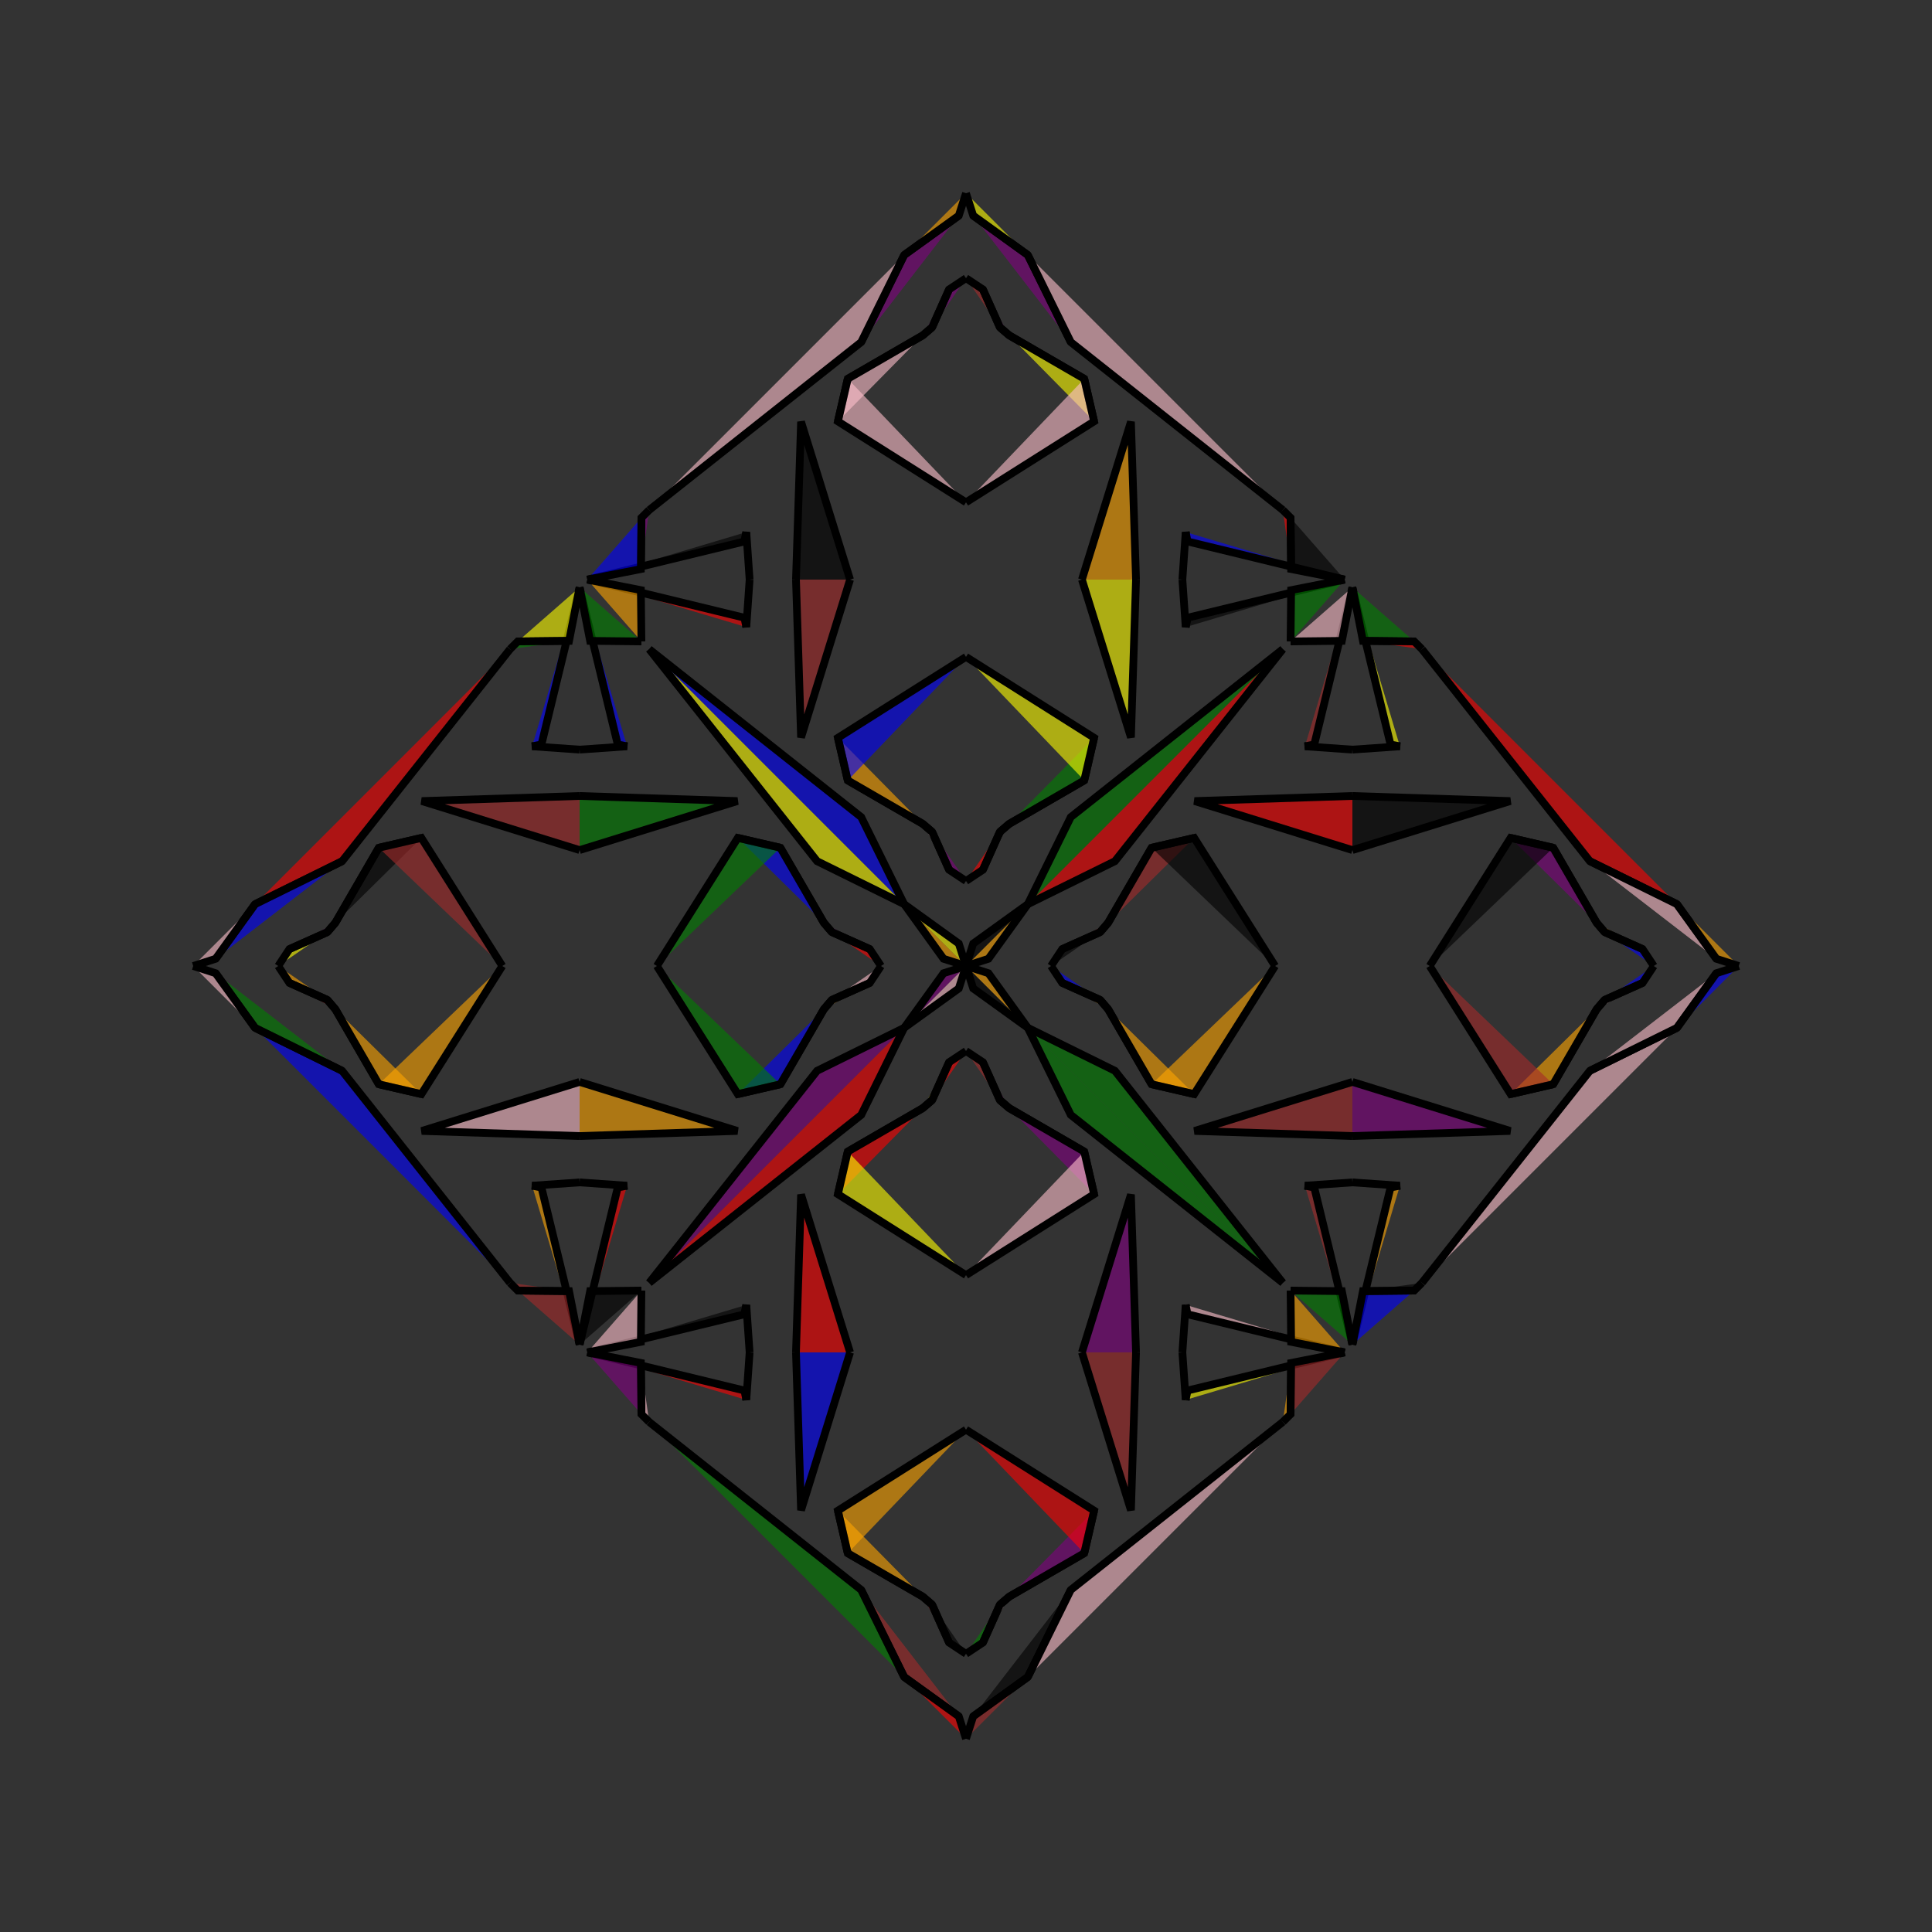 <?xml version="1.0" encoding="UTF-8"?>
<svg xmlns="http://www.w3.org/2000/svg" xmlns:xlink="http://www.w3.org/1999/xlink"
     width="250" height="250" viewBox="-125.0 -125.0 250 250">
<rect x="-125.0" y="-125.0" width="250" height="250" fill="#333333" stroke="none"/>
<defs>
</defs>
<path d="M11.0,-0.0 L12.449,-2.188 L17.359,-4.386" fill="black" fill-opacity="0.6" stroke="black" stroke-width="1" />
<path d="M11.0,-0.0 L12.449,2.188 L17.359,4.386" fill="blue" fill-opacity="0.6" stroke="black" stroke-width="1" />
<path d="M12.449,-2.188 L17.359,-4.386 L18.394,-5.593" fill="brown" fill-opacity="0.6" stroke="black" stroke-width="1" />
<path d="M12.449,2.188 L17.359,4.386 L18.394,5.593" fill="orange" fill-opacity="0.6" stroke="black" stroke-width="1" />
<path d="M17.359,-4.386 L18.394,-5.593 L24.016,-15.302" fill="orange" fill-opacity="0.6" stroke="black" stroke-width="1" />
<path d="M17.359,4.386 L18.394,5.593 L24.016,15.302" fill="orange" fill-opacity="0.6" stroke="black" stroke-width="1" />
<path d="M18.394,-5.593 L24.016,-15.302 L29.528,-16.576" fill="brown" fill-opacity="0.6" stroke="black" stroke-width="1" />
<path d="M18.394,5.593 L24.016,15.302 L29.528,16.576" fill="orange" fill-opacity="0.6" stroke="black" stroke-width="1" />
<path d="M24.016,-15.302 L29.528,-16.576 L40.0,-0.0" fill="black" fill-opacity="0.6" stroke="black" stroke-width="1" />
<path d="M24.016,15.302 L29.528,16.576 L40.0,-0.0" fill="orange" fill-opacity="0.6" stroke="black" stroke-width="1" />
<path d="M50.0,-15.0 L29.572,-21.344 L50.0,-22.0" fill="red" fill-opacity="0.6" stroke="black" stroke-width="1" />
<path d="M50.0,15.0 L29.572,21.344 L50.0,22.0" fill="brown" fill-opacity="0.6" stroke="black" stroke-width="1" />
<path d="M50.0,-28.0 L43.855,-28.429 L45.064,-28.661" fill="purple" fill-opacity="0.6" stroke="black" stroke-width="1" />
<path d="M50.0,28.0 L43.855,28.429 L45.064,28.661" fill="yellow" fill-opacity="0.6" stroke="black" stroke-width="1" />
<path d="M43.855,-28.429 L45.064,-28.661 L50.0,-49.0" fill="brown" fill-opacity="0.6" stroke="black" stroke-width="1" />
<path d="M43.855,28.429 L45.064,28.661 L50.0,49.0" fill="brown" fill-opacity="0.6" stroke="black" stroke-width="1" />
<path d="M50.0,-49.0 L48.637,-42.072 L42.0,-42.0" fill="pink" fill-opacity="0.6" stroke="black" stroke-width="1" />
<path d="M50.0,49.0 L48.637,42.072 L42.0,42.0" fill="green" fill-opacity="0.6" stroke="black" stroke-width="1" />
<path d="M42.072,51.363 L42.0,58.0 L41.0,59.0" fill="orange" fill-opacity="0.6" stroke="black" stroke-width="1" />
<path d="M42.072,-51.363 L42.0,-58.0 L41.0,-59.0" fill="red" fill-opacity="0.6" stroke="black" stroke-width="1" />
<path d="M41.0,-41.0 L19.268,-13.559 L8.0,-8.0" fill="red" fill-opacity="0.6" stroke="black" stroke-width="1" />
<path d="M41.0,41.0 L19.268,13.559 L8.0,8.0" fill="green" fill-opacity="0.6" stroke="black" stroke-width="1" />
<path d="M13.559,80.732 L8.0,92.0 L0.932,97.099" fill="black" fill-opacity="0.6" stroke="black" stroke-width="1" />
<path d="M13.559,-80.732 L8.0,-92.0 L0.932,-97.099" fill="purple" fill-opacity="0.6" stroke="black" stroke-width="1" />
<path d="M8.0,-8.0 L2.901,-0.932 L0.0,-0.0" fill="orange" fill-opacity="0.6" stroke="black" stroke-width="1" />
<path d="M8.0,8.0 L2.901,0.932 L0.0,-0.0" fill="orange" fill-opacity="0.6" stroke="black" stroke-width="1" />
<path d="M-11.0,-0.0 L-12.449,-2.188 L-17.359,-4.386" fill="red" fill-opacity="0.6" stroke="black" stroke-width="1" />
<path d="M-11.0,-0.0 L-12.449,2.188 L-17.359,4.386" fill="pink" fill-opacity="0.6" stroke="black" stroke-width="1" />
<path d="M-12.449,-2.188 L-17.359,-4.386 L-18.394,-5.593" fill="purple" fill-opacity="0.6" stroke="black" stroke-width="1" />
<path d="M-12.449,2.188 L-17.359,4.386 L-18.394,5.593" fill="orange" fill-opacity="0.6" stroke="black" stroke-width="1" />
<path d="M-17.359,-4.386 L-18.394,-5.593 L-24.016,-15.302" fill="pink" fill-opacity="0.6" stroke="black" stroke-width="1" />
<path d="M-17.359,4.386 L-18.394,5.593 L-24.016,15.302" fill="brown" fill-opacity="0.6" stroke="black" stroke-width="1" />
<path d="M-18.394,-5.593 L-24.016,-15.302 L-29.528,-16.576" fill="blue" fill-opacity="0.6" stroke="black" stroke-width="1" />
<path d="M-18.394,5.593 L-24.016,15.302 L-29.528,16.576" fill="blue" fill-opacity="0.6" stroke="black" stroke-width="1" />
<path d="M-24.016,-15.302 L-29.528,-16.576 L-40.0,-0.0" fill="green" fill-opacity="0.6" stroke="black" stroke-width="1" />
<path d="M-24.016,15.302 L-29.528,16.576 L-40.0,-0.0" fill="green" fill-opacity="0.6" stroke="black" stroke-width="1" />
<path d="M-50.0,-15.0 L-29.572,-21.344 L-50.0,-22.0" fill="green" fill-opacity="0.6" stroke="black" stroke-width="1" />
<path d="M-50.0,15.0 L-29.572,21.344 L-50.0,22.0" fill="orange" fill-opacity="0.6" stroke="black" stroke-width="1" />
<path d="M-50.0,-28.0 L-43.855,-28.429 L-45.064,-28.661" fill="black" fill-opacity="0.6" stroke="black" stroke-width="1" />
<path d="M-50.0,28.0 L-43.855,28.429 L-45.064,28.661" fill="pink" fill-opacity="0.6" stroke="black" stroke-width="1" />
<path d="M-43.855,-28.429 L-45.064,-28.661 L-50.0,-49.0" fill="blue" fill-opacity="0.6" stroke="black" stroke-width="1" />
<path d="M-43.855,28.429 L-45.064,28.661 L-50.0,49.0" fill="red" fill-opacity="0.6" stroke="black" stroke-width="1" />
<path d="M-50.0,-49.0 L-48.637,-42.072 L-42.0,-42.0" fill="green" fill-opacity="0.6" stroke="black" stroke-width="1" />
<path d="M-50.0,49.0 L-48.637,42.072 L-42.0,42.0" fill="black" fill-opacity="0.6" stroke="black" stroke-width="1" />
<path d="M-42.072,51.363 L-42.0,58.0 L-41.0,59.0" fill="pink" fill-opacity="0.6" stroke="black" stroke-width="1" />
<path d="M-42.072,-51.363 L-42.0,-58.0 L-41.0,-59.0" fill="purple" fill-opacity="0.6" stroke="black" stroke-width="1" />
<path d="M-41.0,-41.0 L-19.268,-13.559 L-8.0,-8.0" fill="yellow" fill-opacity="0.6" stroke="black" stroke-width="1" />
<path d="M-41.0,41.0 L-19.268,13.559 L-8.0,8.0" fill="purple" fill-opacity="0.6" stroke="black" stroke-width="1" />
<path d="M-13.559,80.732 L-8.0,92.0 L-0.932,97.099" fill="brown" fill-opacity="0.6" stroke="black" stroke-width="1" />
<path d="M-13.559,-80.732 L-8.0,-92.0 L-0.932,-97.099" fill="purple" fill-opacity="0.6" stroke="black" stroke-width="1" />
<path d="M-8.0,-8.0 L-2.901,-0.932 L0.0,-0.0" fill="orange" fill-opacity="0.6" stroke="black" stroke-width="1" />
<path d="M-8.0,8.0 L-2.901,0.932 L0.0,-0.0" fill="purple" fill-opacity="0.6" stroke="black" stroke-width="1" />
<path d="M89.0,-0.0 L87.551,2.188 L82.641,4.386" fill="blue" fill-opacity="0.6" stroke="black" stroke-width="1" />
<path d="M89.0,-0.0 L87.551,-2.188 L82.641,-4.386" fill="blue" fill-opacity="0.6" stroke="black" stroke-width="1" />
<path d="M87.551,2.188 L82.641,4.386 L81.606,5.593" fill="pink" fill-opacity="0.6" stroke="black" stroke-width="1" />
<path d="M87.551,-2.188 L82.641,-4.386 L81.606,-5.593" fill="orange" fill-opacity="0.6" stroke="black" stroke-width="1" />
<path d="M82.641,4.386 L81.606,5.593 L75.984,15.302" fill="purple" fill-opacity="0.6" stroke="black" stroke-width="1" />
<path d="M82.641,-4.386 L81.606,-5.593 L75.984,-15.302" fill="green" fill-opacity="0.6" stroke="black" stroke-width="1" />
<path d="M81.606,5.593 L75.984,15.302 L70.472,16.576" fill="orange" fill-opacity="0.6" stroke="black" stroke-width="1" />
<path d="M81.606,-5.593 L75.984,-15.302 L70.472,-16.576" fill="purple" fill-opacity="0.6" stroke="black" stroke-width="1" />
<path d="M75.984,15.302 L70.472,16.576 L60.0,-0.0" fill="brown" fill-opacity="0.6" stroke="black" stroke-width="1" />
<path d="M75.984,-15.302 L70.472,-16.576 L60.0,-0.0" fill="black" fill-opacity="0.6" stroke="black" stroke-width="1" />
<path d="M50.0,15.0 L70.428,21.344 L50.0,22.0" fill="purple" fill-opacity="0.6" stroke="black" stroke-width="1" />
<path d="M50.0,-15.0 L70.428,-21.344 L50.0,-22.0" fill="black" fill-opacity="0.6" stroke="black" stroke-width="1" />
<path d="M50.0,28.0 L56.145,28.429 L54.936,28.661" fill="purple" fill-opacity="0.6" stroke="black" stroke-width="1" />
<path d="M50.0,-28.0 L56.145,-28.429 L54.936,-28.661" fill="yellow" fill-opacity="0.6" stroke="black" stroke-width="1" />
<path d="M56.145,28.429 L54.936,28.661 L50.0,49.0" fill="orange" fill-opacity="0.6" stroke="black" stroke-width="1" />
<path d="M56.145,-28.429 L54.936,-28.661 L50.0,-49.0" fill="yellow" fill-opacity="0.6" stroke="black" stroke-width="1" />
<path d="M50.0,49.0 L51.363,42.072 L58.0,42.0" fill="blue" fill-opacity="0.6" stroke="black" stroke-width="1" />
<path d="M50.0,-49.0 L51.363,-42.072 L58.0,-42.0" fill="green" fill-opacity="0.6" stroke="black" stroke-width="1" />
<path d="M51.363,42.072 L58.0,42.0 L59.0,41.0" fill="black" fill-opacity="0.6" stroke="black" stroke-width="1" />
<path d="M51.363,-42.072 L58.0,-42.0 L59.0,-41.0" fill="red" fill-opacity="0.6" stroke="black" stroke-width="1" />
<path d="M59.0,41.0 L80.732,13.559 L92.0,8.0" fill="pink" fill-opacity="0.6" stroke="black" stroke-width="1" />
<path d="M59.0,-41.0 L80.732,-13.559 L92.0,-8.0" fill="red" fill-opacity="0.6" stroke="black" stroke-width="1" />
<path d="M80.732,13.559 L92.0,8.0 L97.099,0.932" fill="pink" fill-opacity="0.6" stroke="black" stroke-width="1" />
<path d="M80.732,-13.559 L92.0,-8.0 L97.099,-0.932" fill="pink" fill-opacity="0.6" stroke="black" stroke-width="1" />
<path d="M92.0,8.0 L97.099,0.932 L100.0,-0.0" fill="blue" fill-opacity="0.6" stroke="black" stroke-width="1" />
<path d="M92.0,-8.0 L97.099,-0.932 L100.0,-0.0" fill="orange" fill-opacity="0.6" stroke="black" stroke-width="1" />
<path d="M0.0,-11.0 L2.188,-12.449 L4.386,-17.359" fill="red" fill-opacity="0.6" stroke="black" stroke-width="1" />
<path d="M0.0,11.0 L2.188,12.449 L4.386,17.359" fill="brown" fill-opacity="0.6" stroke="black" stroke-width="1" />
<path d="M0.0,89.0 L2.188,87.551 L4.386,82.641" fill="green" fill-opacity="0.6" stroke="black" stroke-width="1" />
<path d="M0.0,-89.0 L2.188,-87.551 L4.386,-82.641" fill="brown" fill-opacity="0.6" stroke="black" stroke-width="1" />
<path d="M2.188,-12.449 L4.386,-17.359 L5.593,-18.394" fill="black" fill-opacity="0.6" stroke="black" stroke-width="1" />
<path d="M2.188,12.449 L4.386,17.359 L5.593,18.394" fill="purple" fill-opacity="0.6" stroke="black" stroke-width="1" />
<path d="M2.188,87.551 L4.386,82.641 L5.593,81.606" fill="pink" fill-opacity="0.6" stroke="black" stroke-width="1" />
<path d="M2.188,-87.551 L4.386,-82.641 L5.593,-81.606" fill="purple" fill-opacity="0.6" stroke="black" stroke-width="1" />
<path d="M4.386,-17.359 L5.593,-18.394 L15.302,-24.016" fill="purple" fill-opacity="0.6" stroke="black" stroke-width="1" />
<path d="M4.386,17.359 L5.593,18.394 L15.302,24.016" fill="yellow" fill-opacity="0.6" stroke="black" stroke-width="1" />
<path d="M4.386,82.641 L5.593,81.606 L15.302,75.984" fill="purple" fill-opacity="0.6" stroke="black" stroke-width="1" />
<path d="M4.386,-82.641 L5.593,-81.606 L15.302,-75.984" fill="red" fill-opacity="0.6" stroke="black" stroke-width="1" />
<path d="M5.593,-18.394 L15.302,-24.016 L16.576,-29.528" fill="green" fill-opacity="0.6" stroke="black" stroke-width="1" />
<path d="M5.593,18.394 L15.302,24.016 L16.576,29.528" fill="purple" fill-opacity="0.6" stroke="black" stroke-width="1" />
<path d="M5.593,81.606 L15.302,75.984 L16.576,70.472" fill="purple" fill-opacity="0.6" stroke="black" stroke-width="1" />
<path d="M5.593,-81.606 L15.302,-75.984 L16.576,-70.472" fill="yellow" fill-opacity="0.6" stroke="black" stroke-width="1" />
<path d="M15.302,-24.016 L16.576,-29.528 L0.0,-40.0" fill="yellow" fill-opacity="0.6" stroke="black" stroke-width="1" />
<path d="M15.302,24.016 L16.576,29.528 L0.0,40.0" fill="pink" fill-opacity="0.6" stroke="black" stroke-width="1" />
<path d="M15.302,75.984 L16.576,70.472 L0.0,60.0" fill="red" fill-opacity="0.6" stroke="black" stroke-width="1" />
<path d="M15.302,-75.984 L16.576,-70.472 L0.0,-60.0" fill="pink" fill-opacity="0.6" stroke="black" stroke-width="1" />
<path d="M15.0,-50.0 L21.344,-29.572 L22.0,-50.0" fill="yellow" fill-opacity="0.6" stroke="black" stroke-width="1" />
<path d="M15.0,50.0 L21.344,29.572 L22.0,50.0" fill="purple" fill-opacity="0.6" stroke="black" stroke-width="1" />
<path d="M15.0,50.0 L21.344,70.428 L22.0,50.0" fill="brown" fill-opacity="0.6" stroke="black" stroke-width="1" />
<path d="M15.0,-50.0 L21.344,-70.428 L22.0,-50.0" fill="orange" fill-opacity="0.6" stroke="black" stroke-width="1" />
<path d="M28.0,-50.0 L28.429,-43.855 L28.661,-45.064" fill="black" fill-opacity="0.6" stroke="black" stroke-width="1" />
<path d="M28.0,50.0 L28.429,43.855 L28.661,45.064" fill="blue" fill-opacity="0.6" stroke="black" stroke-width="1" />
<path d="M28.0,50.0 L28.429,56.145 L28.661,54.936" fill="red" fill-opacity="0.6" stroke="black" stroke-width="1" />
<path d="M28.0,-50.0 L28.429,-56.145 L28.661,-54.936" fill="blue" fill-opacity="0.6" stroke="black" stroke-width="1" />
<path d="M28.429,-43.855 L28.661,-45.064 L49.0,-50.0" fill="black" fill-opacity="0.6" stroke="black" stroke-width="1" />
<path d="M28.429,43.855 L28.661,45.064 L49.0,50.0" fill="pink" fill-opacity="0.6" stroke="black" stroke-width="1" />
<path d="M28.429,56.145 L28.661,54.936 L49.0,50.0" fill="yellow" fill-opacity="0.6" stroke="black" stroke-width="1" />
<path d="M28.429,-56.145 L28.661,-54.936 L49.0,-50.0" fill="blue" fill-opacity="0.6" stroke="black" stroke-width="1" />
<path d="M49.0,-50.0 L42.072,-48.637 L42.0,-42.0" fill="green" fill-opacity="0.6" stroke="black" stroke-width="1" />
<path d="M49.0,50.0 L42.072,48.637 L42.0,42.0" fill="orange" fill-opacity="0.6" stroke="black" stroke-width="1" />
<path d="M49.0,50.0 L42.072,51.363 L42.0,58.0" fill="brown" fill-opacity="0.6" stroke="black" stroke-width="1" />
<path d="M49.0,-50.0 L42.072,-51.363 L42.0,-58.0" fill="black" fill-opacity="0.6" stroke="black" stroke-width="1" />
<path d="M41.0,-41.0 L13.559,-19.268 L8.0,-8.0" fill="green" fill-opacity="0.6" stroke="black" stroke-width="1" />
<path d="M41.0,41.0 L13.559,19.268 L8.0,8.0" fill="green" fill-opacity="0.6" stroke="black" stroke-width="1" />
<path d="M41.0,59.0 L13.559,80.732 L8.0,92.0" fill="pink" fill-opacity="0.6" stroke="black" stroke-width="1" />
<path d="M41.0,-59.0 L13.559,-80.732 L8.0,-92.0" fill="pink" fill-opacity="0.6" stroke="black" stroke-width="1" />
<path d="M8.0,-8.0 L0.932,-2.901 L0.0,-0.0" fill="black" fill-opacity="0.6" stroke="black" stroke-width="1" />
<path d="M8.0,8.0 L0.932,2.901 L0.0,-0.0" fill="black" fill-opacity="0.6" stroke="black" stroke-width="1" />
<path d="M8.0,92.0 L0.932,97.099 L0.0,100.0" fill="brown" fill-opacity="0.6" stroke="black" stroke-width="1" />
<path d="M8.0,-92.0 L0.932,-97.099 L0.0,-100.0" fill="yellow" fill-opacity="0.6" stroke="black" stroke-width="1" />
<path d="M0.0,89.0 L-2.188,87.551 L-4.386,82.641" fill="black" fill-opacity="0.6" stroke="black" stroke-width="1" />
<path d="M0.0,-11.0 L-2.188,-12.449 L-4.386,-17.359" fill="purple" fill-opacity="0.6" stroke="black" stroke-width="1" />
<path d="M0.0,11.0 L-2.188,12.449 L-4.386,17.359" fill="red" fill-opacity="0.6" stroke="black" stroke-width="1" />
<path d="M0.0,-89.0 L-2.188,-87.551 L-4.386,-82.641" fill="purple" fill-opacity="0.6" stroke="black" stroke-width="1" />
<path d="M-2.188,87.551 L-4.386,82.641 L-5.593,81.606" fill="red" fill-opacity="0.6" stroke="black" stroke-width="1" />
<path d="M-2.188,-12.449 L-4.386,-17.359 L-5.593,-18.394" fill="pink" fill-opacity="0.6" stroke="black" stroke-width="1" />
<path d="M-2.188,12.449 L-4.386,17.359 L-5.593,18.394" fill="yellow" fill-opacity="0.6" stroke="black" stroke-width="1" />
<path d="M-2.188,-87.551 L-4.386,-82.641 L-5.593,-81.606" fill="purple" fill-opacity="0.6" stroke="black" stroke-width="1" />
<path d="M-4.386,82.641 L-5.593,81.606 L-15.302,75.984" fill="red" fill-opacity="0.6" stroke="black" stroke-width="1" />
<path d="M-4.386,-17.359 L-5.593,-18.394 L-15.302,-24.016" fill="pink" fill-opacity="0.6" stroke="black" stroke-width="1" />
<path d="M-4.386,17.359 L-5.593,18.394 L-15.302,24.016" fill="black" fill-opacity="0.6" stroke="black" stroke-width="1" />
<path d="M-4.386,-82.641 L-5.593,-81.606 L-15.302,-75.984" fill="pink" fill-opacity="0.6" stroke="black" stroke-width="1" />
<path d="M-5.593,81.606 L-15.302,75.984 L-16.576,70.472" fill="orange" fill-opacity="0.6" stroke="black" stroke-width="1" />
<path d="M-5.593,-18.394 L-15.302,-24.016 L-16.576,-29.528" fill="orange" fill-opacity="0.6" stroke="black" stroke-width="1" />
<path d="M-5.593,18.394 L-15.302,24.016 L-16.576,29.528" fill="red" fill-opacity="0.6" stroke="black" stroke-width="1" />
<path d="M-5.593,-81.606 L-15.302,-75.984 L-16.576,-70.472" fill="pink" fill-opacity="0.6" stroke="black" stroke-width="1" />
<path d="M-15.302,75.984 L-16.576,70.472 L0.0,60.0" fill="orange" fill-opacity="0.6" stroke="black" stroke-width="1" />
<path d="M-15.302,-24.016 L-16.576,-29.528 L0.0,-40.0" fill="blue" fill-opacity="0.6" stroke="black" stroke-width="1" />
<path d="M-15.302,24.016 L-16.576,29.528 L0.0,40.0" fill="yellow" fill-opacity="0.6" stroke="black" stroke-width="1" />
<path d="M-15.302,-75.984 L-16.576,-70.472 L0.0,-60.0" fill="pink" fill-opacity="0.6" stroke="black" stroke-width="1" />
<path d="M-15.0,50.0 L-21.344,70.428 L-22.0,50.0" fill="blue" fill-opacity="0.6" stroke="black" stroke-width="1" />
<path d="M-15.0,-50.0 L-21.344,-29.572 L-22.0,-50.0" fill="brown" fill-opacity="0.6" stroke="black" stroke-width="1" />
<path d="M-15.0,50.0 L-21.344,29.572 L-22.0,50.0" fill="red" fill-opacity="0.6" stroke="black" stroke-width="1" />
<path d="M-15.0,-50.0 L-21.344,-70.428 L-22.0,-50.0" fill="black" fill-opacity="0.6" stroke="black" stroke-width="1" />
<path d="M-28.0,50.0 L-28.429,56.145 L-28.661,54.936" fill="black" fill-opacity="0.6" stroke="black" stroke-width="1" />
<path d="M-28.0,-50.0 L-28.429,-43.855 L-28.661,-45.064" fill="black" fill-opacity="0.6" stroke="black" stroke-width="1" />
<path d="M-28.0,50.0 L-28.429,43.855 L-28.661,45.064" fill="brown" fill-opacity="0.6" stroke="black" stroke-width="1" />
<path d="M-28.0,-50.0 L-28.429,-56.145 L-28.661,-54.936" fill="red" fill-opacity="0.6" stroke="black" stroke-width="1" />
<path d="M-28.429,56.145 L-28.661,54.936 L-49.0,50.0" fill="red" fill-opacity="0.6" stroke="black" stroke-width="1" />
<path d="M-28.429,-43.855 L-28.661,-45.064 L-49.0,-50.0" fill="red" fill-opacity="0.6" stroke="black" stroke-width="1" />
<path d="M-28.429,43.855 L-28.661,45.064 L-49.0,50.0" fill="black" fill-opacity="0.6" stroke="black" stroke-width="1" />
<path d="M-28.429,-56.145 L-28.661,-54.936 L-49.0,-50.0" fill="black" fill-opacity="0.6" stroke="black" stroke-width="1" />
<path d="M-49.0,50.0 L-42.072,51.363 L-42.0,58.0" fill="purple" fill-opacity="0.6" stroke="black" stroke-width="1" />
<path d="M-49.0,-50.0 L-42.072,-48.637 L-42.0,-42.0" fill="orange" fill-opacity="0.6" stroke="black" stroke-width="1" />
<path d="M-49.0,50.0 L-42.072,48.637 L-42.0,42.0" fill="pink" fill-opacity="0.6" stroke="black" stroke-width="1" />
<path d="M-49.0,-50.0 L-42.072,-51.363 L-42.0,-58.0" fill="blue" fill-opacity="0.6" stroke="black" stroke-width="1" />
<path d="M-41.0,59.0 L-13.559,80.732 L-8.0,92.0" fill="green" fill-opacity="0.6" stroke="black" stroke-width="1" />
<path d="M-41.0,-41.0 L-13.559,-19.268 L-8.0,-8.0" fill="blue" fill-opacity="0.6" stroke="black" stroke-width="1" />
<path d="M-41.0,41.0 L-13.559,19.268 L-8.0,8.0" fill="red" fill-opacity="0.6" stroke="black" stroke-width="1" />
<path d="M-41.0,-59.0 L-13.559,-80.732 L-8.0,-92.0" fill="pink" fill-opacity="0.6" stroke="black" stroke-width="1" />
<path d="M-8.0,92.0 L-0.932,97.099 L0.0,100.0" fill="red" fill-opacity="0.6" stroke="black" stroke-width="1" />
<path d="M-8.0,-8.0 L-0.932,-2.901 L0.0,-0.0" fill="yellow" fill-opacity="0.6" stroke="black" stroke-width="1" />
<path d="M-8.0,8.0 L-0.932,2.901 L0.0,-0.0" fill="pink" fill-opacity="0.6" stroke="black" stroke-width="1" />
<path d="M-8.0,-92.0 L-0.932,-97.099 L0.0,-100.0" fill="orange" fill-opacity="0.6" stroke="black" stroke-width="1" />
<path d="M-89.0,-0.0 L-87.551,-2.188 L-82.641,-4.386" fill="yellow" fill-opacity="0.6" stroke="black" stroke-width="1" />
<path d="M-89.0,-0.0 L-87.551,2.188 L-82.641,4.386" fill="orange" fill-opacity="0.6" stroke="black" stroke-width="1" />
<path d="M-87.551,-2.188 L-82.641,-4.386 L-81.606,-5.593" fill="purple" fill-opacity="0.6" stroke="black" stroke-width="1" />
<path d="M-87.551,2.188 L-82.641,4.386 L-81.606,5.593" fill="red" fill-opacity="0.6" stroke="black" stroke-width="1" />
<path d="M-82.641,-4.386 L-81.606,-5.593 L-75.984,-15.302" fill="yellow" fill-opacity="0.6" stroke="black" stroke-width="1" />
<path d="M-82.641,4.386 L-81.606,5.593 L-75.984,15.302" fill="brown" fill-opacity="0.6" stroke="black" stroke-width="1" />
<path d="M-81.606,-5.593 L-75.984,-15.302 L-70.472,-16.576" fill="black" fill-opacity="0.6" stroke="black" stroke-width="1" />
<path d="M-81.606,5.593 L-75.984,15.302 L-70.472,16.576" fill="orange" fill-opacity="0.6" stroke="black" stroke-width="1" />
<path d="M-75.984,-15.302 L-70.472,-16.576 L-60.0,-0.0" fill="brown" fill-opacity="0.6" stroke="black" stroke-width="1" />
<path d="M-75.984,15.302 L-70.472,16.576 L-60.0,-0.0" fill="orange" fill-opacity="0.6" stroke="black" stroke-width="1" />
<path d="M-50.0,-15.0 L-70.428,-21.344 L-50.0,-22.0" fill="brown" fill-opacity="0.6" stroke="black" stroke-width="1" />
<path d="M-50.0,15.0 L-70.428,21.344 L-50.0,22.0" fill="pink" fill-opacity="0.6" stroke="black" stroke-width="1" />
<path d="M-50.0,-28.0 L-56.145,-28.429 L-54.936,-28.661" fill="brown" fill-opacity="0.6" stroke="black" stroke-width="1" />
<path d="M-50.0,28.0 L-56.145,28.429 L-54.936,28.661" fill="red" fill-opacity="0.6" stroke="black" stroke-width="1" />
<path d="M-56.145,-28.429 L-54.936,-28.661 L-50.0,-49.0" fill="blue" fill-opacity="0.6" stroke="black" stroke-width="1" />
<path d="M-56.145,28.429 L-54.936,28.661 L-50.0,49.0" fill="orange" fill-opacity="0.6" stroke="black" stroke-width="1" />
<path d="M-50.0,-49.0 L-51.363,-42.072 L-58.0,-42.0" fill="yellow" fill-opacity="0.6" stroke="black" stroke-width="1" />
<path d="M-50.0,49.0 L-51.363,42.072 L-58.0,42.0" fill="brown" fill-opacity="0.6" stroke="black" stroke-width="1" />
<path d="M-51.363,-42.072 L-58.0,-42.0 L-59.0,-41.0" fill="green" fill-opacity="0.6" stroke="black" stroke-width="1" />
<path d="M-51.363,42.072 L-58.0,42.0 L-59.0,41.0" fill="brown" fill-opacity="0.6" stroke="black" stroke-width="1" />
<path d="M-59.0,-41.0 L-80.732,-13.559 L-92.0,-8.0" fill="red" fill-opacity="0.6" stroke="black" stroke-width="1" />
<path d="M-59.0,41.0 L-80.732,13.559 L-92.0,8.0" fill="blue" fill-opacity="0.6" stroke="black" stroke-width="1" />
<path d="M-80.732,-13.559 L-92.0,-8.0 L-97.099,-0.932" fill="blue" fill-opacity="0.6" stroke="black" stroke-width="1" />
<path d="M-80.732,13.559 L-92.0,8.0 L-97.099,0.932" fill="green" fill-opacity="0.6" stroke="black" stroke-width="1" />
<path d="M-92.0,-8.0 L-97.099,-0.932 L-100.0,-0.0" fill="pink" fill-opacity="0.6" stroke="black" stroke-width="1" />
<path d="M-92.0,8.0 L-97.099,0.932 L-100.0,-0.0" fill="pink" fill-opacity="0.6" stroke="black" stroke-width="1" />
</svg>